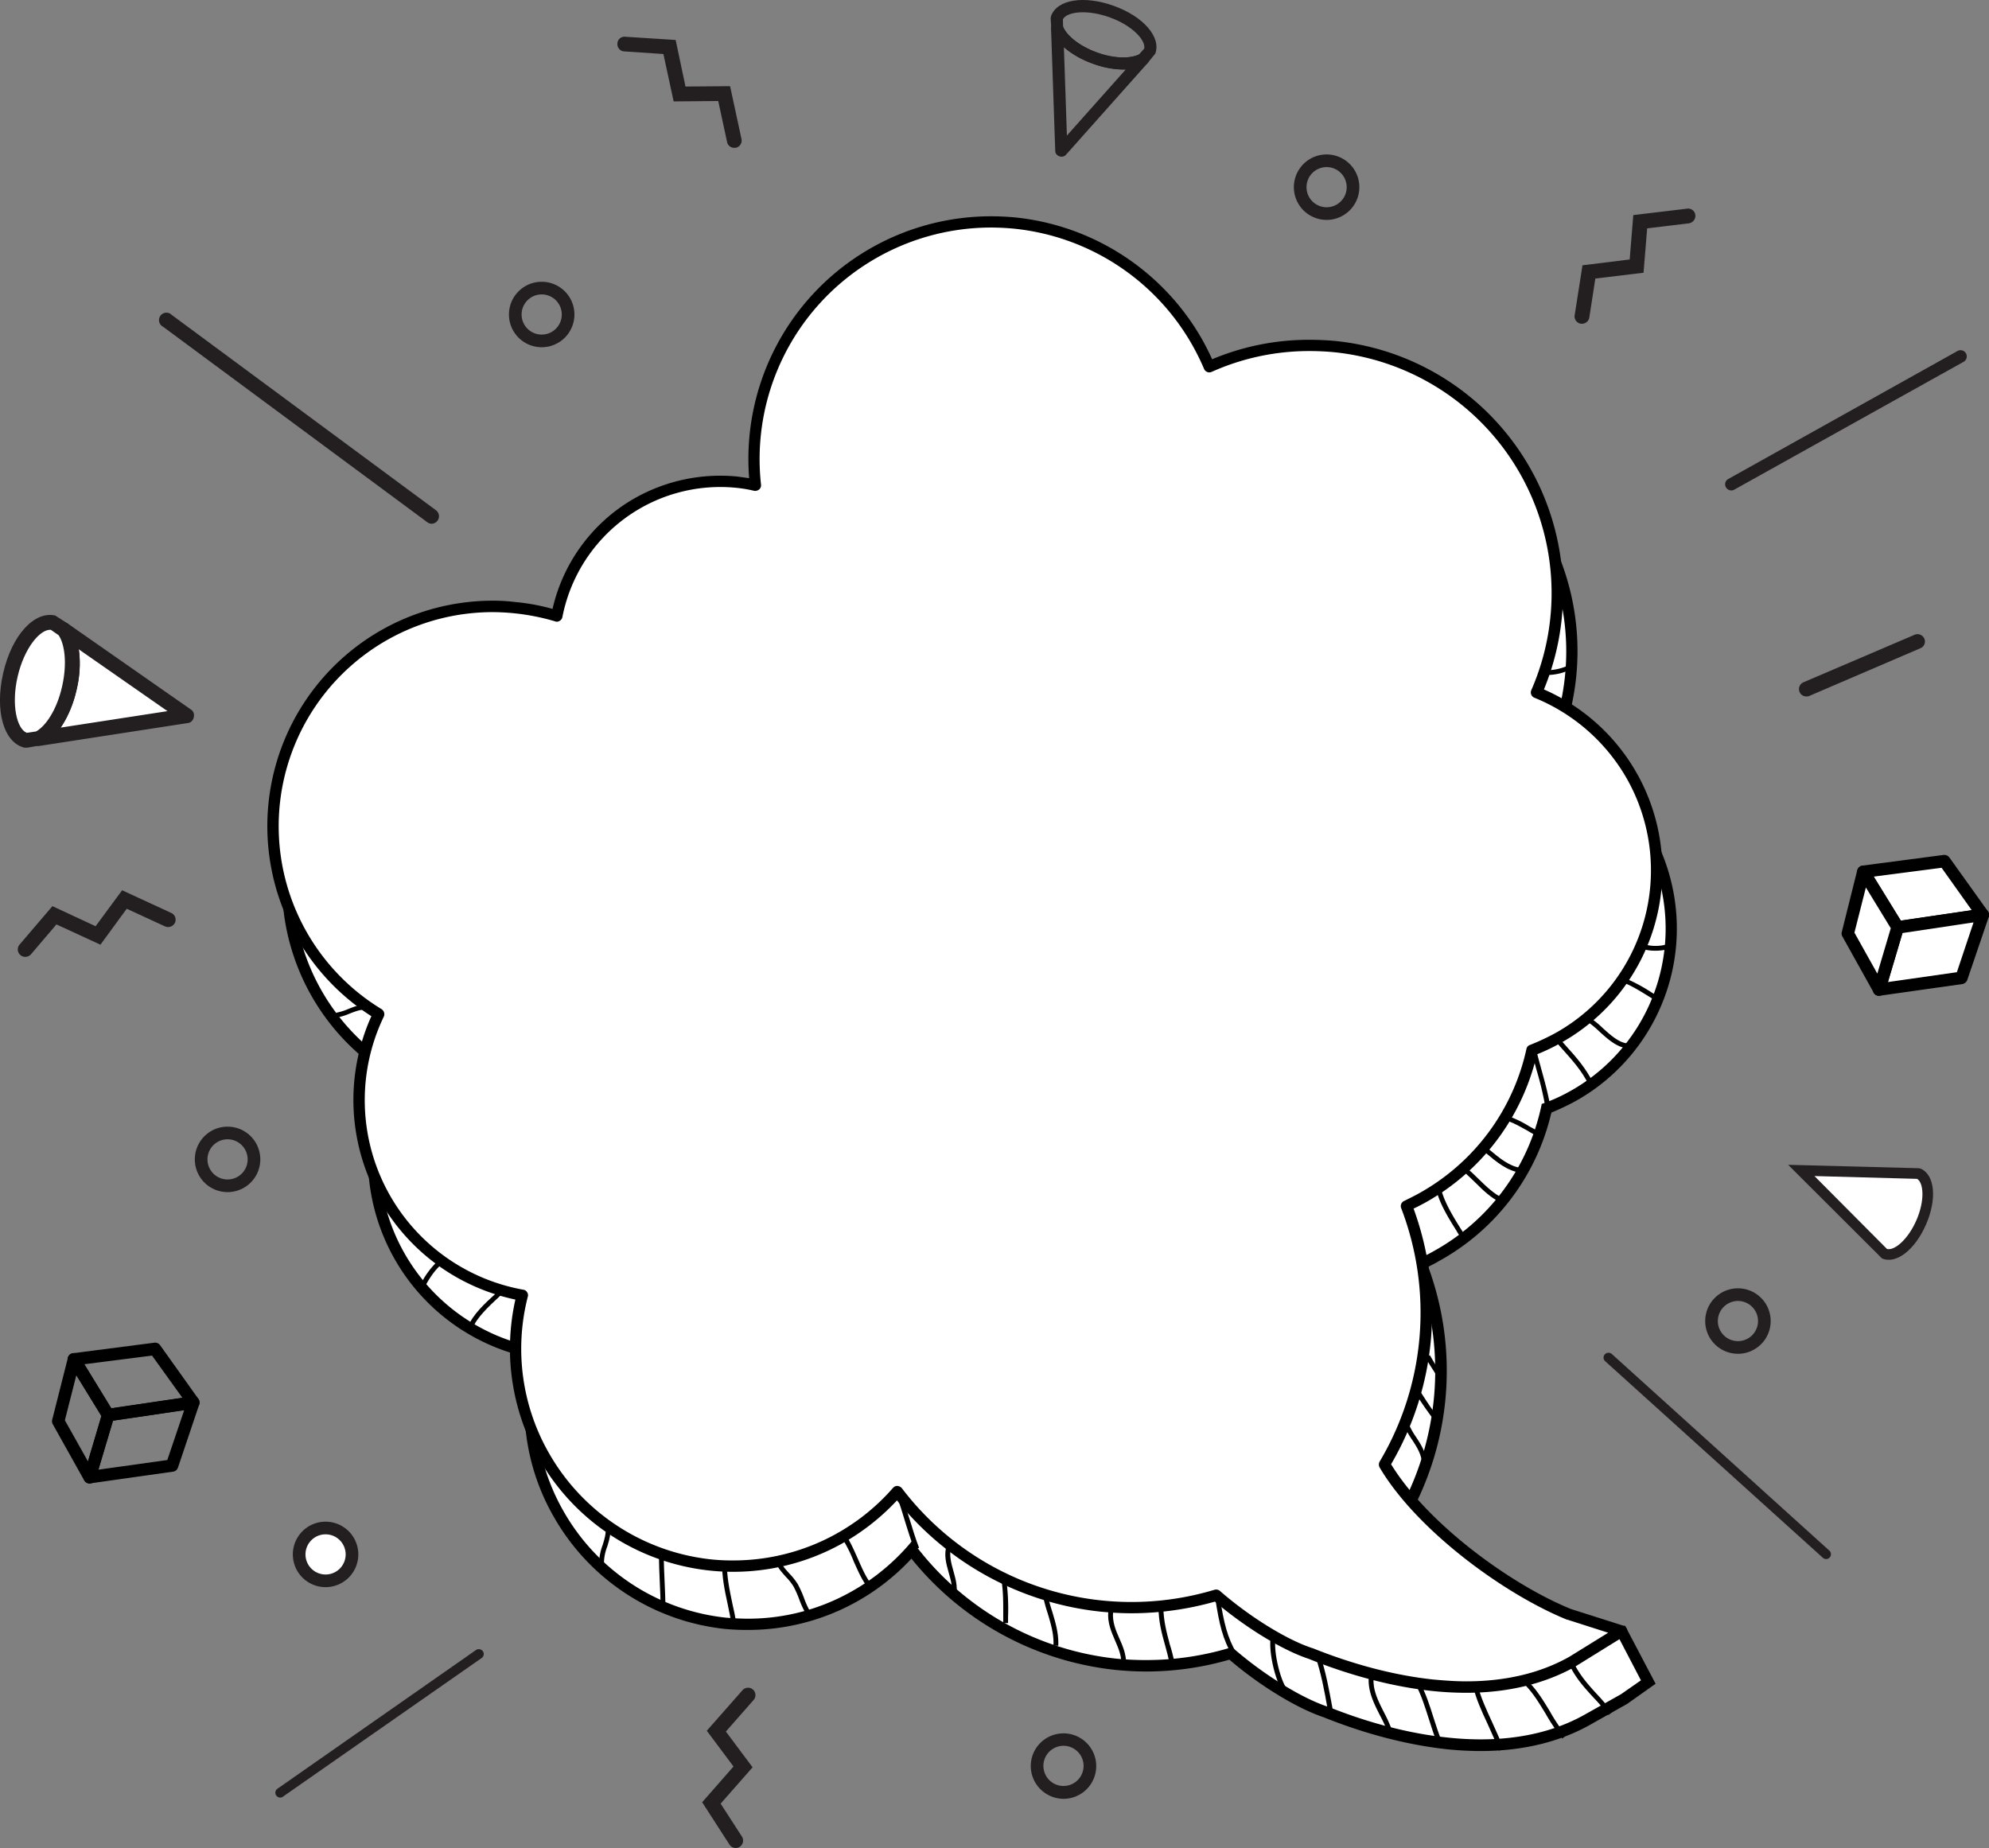 <svg xmlns="http://www.w3.org/2000/svg" width="990.3" height="920.2" viewBox="0 0 990.3 920.2">
  <rect x="0" y="0" width="990.3" height="920.2" fill="#808080" stroke="none"/>
  <title>nbanner56_307929310</title>
  <g id="Layer_2" data-name="Layer 2">
    <g id="nbanner56_307929310">
      <g>
        <path d="M214.9,260.8a3.8,3.8,0,0,0,2.9-1.5,3.7,3.7,0,0,0-.7-5.2L85.5,156.8a3.7,3.7,0,1,0-4.3,5.9L212.7,260A3.7,3.7,0,0,0,214.9,260.8Z" fill="#231f20"/>
        <path d="M139.5,895.1a2.4,2.4,0,0,0,1.4-.5l98.9-69a2.4,2.4,0,0,0,.6-3.4,2.5,2.5,0,0,0-3.4-.6l-98.9,69.1a2.4,2.4,0,0,0-.6,3.3A2.6,2.6,0,0,0,139.5,895.1Z" fill="#231f20"/>
        <path d="M862,244.2a2.8,2.8,0,0,0,1.5-.4l113.9-63.5a3.1,3.1,0,1,0-3-5.4L860.5,238.5a3,3,0,0,0-1.2,4.1A3.2,3.2,0,0,0,862,244.2Z" fill="#231f20"/>
        <path d="M909.2,776.3a2.2,2.2,0,0,0,1.8-.8,2.4,2.4,0,0,0-.2-3.4L802.5,674.2a2.5,2.5,0,0,0-3.5.2,2.4,2.4,0,0,0,.2,3.4l108.4,97.9A2.3,2.3,0,0,0,909.2,776.3Z" fill="#231f20"/>
        <path d="M787.7,161.2a3.7,3.7,0,0,0,3.6-3.1l3-19.4,24-2.9,1.8-22.1,20.8-2.5a3.8,3.8,0,0,0,3.2-4.1,3.6,3.6,0,0,0-4.1-3.2l-26.8,3.2-1.8,22.1-23.5,2.9L784,157a3.7,3.7,0,0,0,3.1,4.2Z" fill="#231f20"/>
        <path d="M10.6,475.9a3.8,3.8,0,0,0,4.8-.7l12.7-14.9L50,470.4l13.1-17.9,19.1,8.8a3.8,3.8,0,0,0,4.9-1.8,3.7,3.7,0,0,0-1.8-4.9L60.8,443.3,47.6,461.2l-21.5-10L9.7,470.4a3.7,3.7,0,0,0,.5,5.2Z" fill="#231f20"/>
        <path d="M365.6,73.6h.7a3.7,3.7,0,0,0,2.9-4.3l-5.7-26.4-22.2.2-4.9-23.2-25.1-1.6a3.5,3.5,0,0,0-3.9,3.4,3.6,3.6,0,0,0,3.4,3.9l19.5,1.3,5.1,23.6,22.2-.2L362,70.7A3.6,3.6,0,0,0,365.6,73.6Z" fill="#231f20"/>
        <path d="M363.6,919a3.7,3.7,0,0,0,4.7.6,3.7,3.7,0,0,0,1.1-5.1l-10.6-16.4L374.7,880l-13.3-17.8,13.8-15.7a3.7,3.7,0,0,0-.3-5.2,3.7,3.7,0,0,0-5.2.3l-17.8,20.2,13.3,17.8-15.6,17.8,13.6,21.1Z" fill="#231f20"/>
        <g>
          <path d="M934.9,621l-38-38.2,53.8,1.5h4.5c5.5,2.3,6.1,13.2,1.4,24.2s-13.1,18-18.5,15.6Z" fill="#fff"/>
          <path d="M937,626.6,890.3,580l65,1.7,1,.2c7,3.1,8.2,15,2.7,27.7S944.1,629.7,937,626.6Zm-33.6-41,36.1,36.3c3.7,1,10.5-4.7,14.7-14.4s3.6-18.5.3-20.5Z" fill="#231f20"/>
        </g>
        <g>
          <g>
            <path d="M93.1,356.4,19.2,367.7c6.3-3.2,12.5-12.7,15.3-24.9s1.6-23.5-2.7-29.2Z" fill="#fff"/>
            <path d="M29.2,311.1a3.6,3.6,0,0,1,4.7-.5l61.3,42.8c2.5,1.7,1.4,6.2-1.5,6.6L19.8,371.4a3.8,3.8,0,0,1-4.1-2.6,3.7,3.7,0,0,1,1.9-4.4c4.6-2.3,10.5-10.2,13.3-22.5s1.1-21.9-2-26a3.9,3.9,0,0,1-.7-3.1A4.2,4.2,0,0,1,29.2,311.1Zm1,51.2,53.2-8.2L39.2,323.3a52.8,52.8,0,0,1-1.1,20.3A56.1,56.1,0,0,1,30.2,362.3Z" fill="#231f20"/>
          </g>
          <g>
            <path d="M31.8,313.6c4.3,5.7,5.6,17,2.7,29.2s-9,21.7-15.3,24.9l-6.1,1C5,366.8,1.5,352.1,5.2,336s13.4-27.8,21.5-25.9Z" fill="#fff"/>
            <path d="M27.5,306.5l6.4,4.1.8.8c5.2,6.8,6.4,19.1,3.4,32.2S28.5,367.2,20.9,371l-7.3,1.3H12.2C1.8,369.8-2.7,353.9,1.6,335.1S17.1,304.1,27.5,306.5ZM18,364.2c4.6-2.6,10.2-10.4,12.9-22.3s1.2-21.3-1.7-25.6l-3.9-2.7c-5.3-.4-13.2,9-16.5,23.2s-.4,26.1,4.5,28.1Z" fill="#231f20"/>
          </g>
        </g>
        <g>
          <path d="M571.4,27.6a3,3,0,0,1-.1,3.9L530.7,77.1c-1.7,1.9-5.2.6-5.3-1.8l-2.1-61.1a3.1,3.1,0,0,1,2.5-3.1,3,3,0,0,1,3.4,1.9c1.4,4,7.2,9.5,16.9,13.1s17.8,2.9,21.4.8a3,3,0,0,1,2.6-.3A3.8,3.8,0,0,1,571.4,27.6Zm-41.7-4.1,1.5,44,29.3-32.9a43.4,43.4,0,0,1-16.4-2.9A45.3,45.3,0,0,1,529.7,23.5Z" fill="#231f20"/>
          <path d="M575.2,26.7l-3.9,4.8-.8.6c-6,3.5-16.1,3.3-26.4-.4s-18.2-10.1-20.6-16.6l-.4-6,.2-1.1c3-8.3,16.4-10.4,31.2-5.1S578.2,18.5,575.2,26.7ZM529.3,13.4c1.7,4,7.4,9.3,16.8,12.7s17.2,2.9,21,1l2.6-2.9c.8-4.3-6.1-11.6-17.3-15.6s-21.2-2.8-23.2,1Z" fill="#231f20"/>
        </g>
        <path d="M513.2,879.3a16.3,16.3,0,1,1,16.3,16.4A16.4,16.4,0,0,1,513.2,879.3Zm6.3,0a10,10,0,1,0,10-10A10,10,0,0,0,519.5,879.3Z" fill="#231f20"/>
        <path d="M849,657.8a16.3,16.3,0,1,1,16.3,16.3A16.3,16.3,0,0,1,849,657.8Zm6.3,0a10,10,0,1,0,10-10A10,10,0,0,0,855.3,657.8Z" fill="#231f20"/>
        <path d="M97,577.3a16.3,16.3,0,1,1,16.3,16.3A16.3,16.3,0,0,1,97,577.3Zm6.3,0a10,10,0,1,0,10-10A10,10,0,0,0,103.3,577.3Z" fill="#231f20"/>
        <path d="M253.4,156.6a16.3,16.3,0,1,1,16.3,16.3A16.3,16.3,0,0,1,253.4,156.6Zm6.3,0a10,10,0,1,0,10-10A10,10,0,0,0,259.7,156.6Z" fill="#231f20"/>
        <path d="M162.1,790.3A16.3,16.3,0,1,0,145.8,774,16.3,16.3,0,0,0,162.1,790.3Z" fill="#231f20"/>
        <path d="M162.1,764a10,10,0,1,1-10,10A10,10,0,0,1,162.1,764Z" fill="#fff"/>
        <path d="M644.2,93.2a16.3,16.3,0,1,1,16.3,16.3A16.3,16.3,0,0,1,644.2,93.2Zm6.3,0a10,10,0,1,0,10-10A10,10,0,0,0,650.5,93.2Z" fill="#231f20"/>
        <path d="M899.4,346.8a4,4,0,0,0,1.5-.3l55.2-23.7a3.6,3.6,0,0,0,2-4.8,3.7,3.7,0,0,0-4.9-1.9L898,339.7a3.7,3.7,0,0,0-2,4.9A3.7,3.7,0,0,0,899.4,346.8Z" fill="#231f20"/>
        <g>
          <g>
            <polygon points="968.1 428.8 927.8 434.1 944.8 461.8 987.2 455.5 968.1 428.8" fill="#fff"/>
            <path d="M990.1,456.7a3.5,3.5,0,0,1-2.4,1.9l-42.4,6.3a3.1,3.1,0,0,1-3.1-1.5l-17.1-27.7a3.2,3.2,0,0,1-.1-3,2.9,2.9,0,0,1,2.4-1.7l40.3-5.3a3.2,3.2,0,0,1,2.9,1.3l19.1,26.7a3.5,3.5,0,0,1,.6,1.4A3,3,0,0,1,990.1,456.7Zm-57.2-20.2,13.5,21.9,35.3-5.2-15-21.1Z"/>
          </g>
          <g>
            <polygon points="944.8 461.8 935.6 492.8 976.6 486.9 987.2 455.5 944.8 461.8" fill="#fff"/>
            <path d="M990.2,456.5l-10.7,31.4A3.2,3.2,0,0,1,977,490l-41,5.8a3,3,0,0,1-2.8-1,3.1,3.1,0,0,1-.6-2.9l9.3-31a3.1,3.1,0,0,1,2.5-2.2l42.4-6.2a3,3,0,0,1,2.8,1,3.3,3.3,0,0,1,.7,1.6A6.6,6.6,0,0,1,990.2,456.5ZM940,489l34.3-4.9,8.3-24.8-35.4,5.3Z"/>
          </g>
          <g>
            <polygon points="927.8 434.1 920 464.8 935.6 492.8 944.8 461.8 927.8 434.1" fill="#fff"/>
            <path d="M947.8,462.7l-9.2,30.9a3.1,3.1,0,0,1-2.7,2.2,2.9,2.9,0,0,1-3-1.5l-15.6-28a2.9,2.9,0,0,1-.3-2.2l7.7-30.8a3.2,3.2,0,0,1,5.7-.9l17.1,27.8a3.4,3.4,0,0,1,.4,1.2A6.2,6.2,0,0,1,947.8,462.7Zm-24.5,1.7,11.4,20.4,6.7-22.6L929,441.9Z"/>
          </g>
        </g>
        <g>
          <path d="M99.1,699.6a2.8,2.8,0,0,1-2.4,1.8l-42.4,6.3a3.1,3.1,0,0,1-3.1-1.5l-17-27.7a3,3,0,0,1,2.2-4.7l40.3-5.2a3.1,3.1,0,0,1,3,1.2l19.1,26.8a2.9,2.9,0,0,1,.5,1.3A3.3,3.3,0,0,1,99.1,699.6ZM42,679.3l13.4,21.9L90.8,696,75.7,675Z"/>
          <path d="M99.2,699.3,88.6,730.8a3,3,0,0,1-2.5,2l-41,5.8a2.9,2.9,0,0,1-2.8-1,3.1,3.1,0,0,1-.6-2.9l9.2-31a2.9,2.9,0,0,1,2.5-2.1l42.4-6.3a2.8,2.8,0,0,1,2.8,1.1,2.6,2.6,0,0,1,.7,1.5A2.2,2.2,0,0,1,99.2,699.3ZM49,731.8,83.3,727l8.4-24.8-35.4,5.2Z"/>
          <path d="M56.8,705.5l-9.2,31a3.3,3.3,0,0,1-2.6,2.2,3.2,3.2,0,0,1-3.1-1.6L26.3,709.2a3.1,3.1,0,0,1-.3-2.3l7.8-30.8a3.1,3.1,0,0,1,2.5-2.3,3.2,3.2,0,0,1,3.2,1.5l17,27.7a2.8,2.8,0,0,1,.4,1.2A2,2,0,0,1,56.8,705.5Zm-24.5,1.7,11.5,20.5,6.7-22.6L38,684.8Z"/>
        </g>
        <g>
          <g>
            <path d="M147.3,410.6a109.4,109.4,0,0,1,116.5-79.1,118.7,118.7,0,0,1,20.7,4.2,82.7,82.7,0,0,1,89.7-66.6,73.4,73.4,0,0,1,9.2,1.5,118,118,0,0,1,220.2-70.7,126.3,126.3,0,0,1,5.7,11.7A123.3,123.3,0,0,1,772.2,373.8a95.4,95.4,0,0,1,11,171.9,88.4,88.4,0,0,1-13.2,6.2,111.6,111.6,0,0,1-54.9,73.6c-2.5,1.4-5,2.7-7.6,3.9a147.4,147.4,0,0,1-10.9,128.8c15.8,26.7,50.2,54,79.7,69l2.9-11,28.3-3.7,13.2,25-12.1,8.6L790,856.5c-18.9,10.6-42.2,14.5-69.4,11.7-19.2-2.1-40.2-7.5-60.8-15.8-13.3-4.4-32.3-16.3-47-29.1A146.7,146.7,0,0,1,454,771.7,111.3,111.3,0,0,1,425.3,795a107,107,0,0,1-64.1,13.2,108.3,108.3,0,0,1-93.9-134.3,98.7,98.7,0,0,1-71.5-140,109.4,109.4,0,0,1-48.5-123.3Z" fill="#fff"/>
            <path d="M720.3,871c-19.4-2.1-40.7-7.6-61.5-16-13.1-4.4-31.7-15.7-46.7-28.6a148.7,148.7,0,0,1-41.5,5.9c-5.1,0-10.3-.3-15.3-.8a150.9,150.9,0,0,1-101.5-55.4,110.9,110.9,0,0,1-81.3,35.5h0a113.7,113.7,0,0,1-11.6-.5,111.6,111.6,0,0,1-85.5-56.4,109.6,109.6,0,0,1-11.5-78.6A101.5,101.5,0,0,1,192.2,535a112.3,112.3,0,0,1,60.2-206.9,114.6,114.6,0,0,1,11.7.6,110.4,110.4,0,0,1,18.2,3.5,85.6,85.6,0,0,1,92.2-65.9l5.7.8A120.9,120.9,0,0,1,500.5,136.7q6.3,0,12.6.6A121.1,121.1,0,0,1,606,198.5a92.5,92.5,0,0,1,4.8,9.4,123.4,123.4,0,0,1,48.3-9.8c4.4,0,8.8.3,13.2.7A126.1,126.1,0,0,1,775.9,372.3a98.6,98.6,0,0,1,46.5,42.1,98.4,98.4,0,0,1-37.8,133.8,123.1,123.1,0,0,1-12.2,5.8,113.5,113.5,0,0,1-55.9,73.9c-1.8,1.1-3.7,2-5.4,2.9a149.8,149.8,0,0,1-11.2,127.3c16,26,49,51.3,74.6,65l2.5-9.4,32.1-4.2,15.2,28.9-14.1,10L791.4,859c-15.3,8.5-33.5,12.9-54.2,12.9A165.3,165.3,0,0,1,720.3,871ZM817,836.7l-11-21.1-24.5,3.2-3.4,12.5-3-1.6c-28.1-14.2-64-41.4-81-70.1l-.8-1.4.8-1.5a144.8,144.8,0,0,0,10.8-126.3l-1-2.5,2.4-1.1c2.4-1.1,4.9-2.3,7.5-3.8a108.2,108.2,0,0,0,53.5-71.8l.3-1.5,1.4-.5a87.1,87.1,0,0,0,12.8-5.9,92.7,92.7,0,0,0,35.7-126.2,92.9,92.9,0,0,0-46.3-40.7l-2.7-1.1,1.2-2.6a120.6,120.6,0,0,0-98-168.3q-6.3-.6-12.6-.6a119.8,119.8,0,0,0-48.6,10.3l-2.7,1.2-1.1-2.6a100.2,100.2,0,0,0-5.6-11.4,115.3,115.3,0,0,0-88.6-58.4q-6-.6-12-.6a115.2,115.2,0,0,0-114.3,128l.4,3.9-3.8-.9c-3-.6-6-1.1-8.9-1.4a80.2,80.2,0,0,0-47.2,9.7,79.2,79.2,0,0,0-39.4,54.6l-.6,3.1-3-.9a113,113,0,0,0-20.2-4.1,103.1,103.1,0,0,0-11.1-.5,107.4,107.4,0,0,0-51.9,13.5,106.8,106.8,0,0,0-3.3,184.2l2.2,1.3-1.1,2.3a96,96,0,0,0,69.5,136l3,.6-.8,2.9A104.7,104.7,0,0,0,280.3,752a105.9,105.9,0,0,0,81.2,53.5c3.7.3,7.4.5,11,.5h0a104.4,104.4,0,0,0,51.4-13.5,107.1,107.1,0,0,0,28-22.6l2.2-2.6,2.1,2.7a144.8,144.8,0,0,0,99.6,55.9,146.6,146.6,0,0,0,14.8.7,144.5,144.5,0,0,0,41.4-6l1.5-.4,1.1,1c14.8,12.8,33.3,24.2,46.1,28.5h.2c20.3,8.2,41.1,13.6,60,15.5a154,154,0,0,0,16.3.9c19.7,0,37-4.1,51.4-12.1l18.5-10.4Z"/>
          </g>
          <g>
            <path d="M713.4,839.2c27.1,2.8,50.5-1.1,69.3-11.6l24.7-15.4-26.1-8.4c-31.6-12.8-73.9-44.1-92-74.6a147,147,0,0,0,10.9-128.8c2.6-1.2,5.2-2.5,7.7-3.9a111.9,111.9,0,0,0,54.9-73.6,112.3,112.3,0,0,0,13.2-6.1,95.6,95.6,0,0,0-11-172A123.3,123.3,0,0,0,664.7,172.6a122.1,122.1,0,0,0-62.6,10,106,106,0,0,0-5.8-11.7,118,118,0,0,0-220.2,70.7,70.6,70.6,0,0,0-9.2-1.5,82.8,82.8,0,0,0-89.7,66.6,119.5,119.5,0,0,0-20.6-4.2,109.4,109.4,0,0,0-68.1,202.4,98.7,98.7,0,0,0,71.6,140,107,107,0,0,0,10.5,79.5A108.1,108.1,0,0,0,418,766a106.1,106.1,0,0,0,28.7-23.3,146.8,146.8,0,0,0,158.9,51.6c14.6,12.8,33.7,24.7,47,29.1C673.2,831.7,694.2,837.2,713.4,839.2Z" fill="#fff"/>
            <path d="M713.1,842c-19.5-2.1-40.7-7.6-61.5-16-13.1-4.3-31.7-15.7-46.7-28.5a152.9,152.9,0,0,1-41.5,5.8c-5.2,0-10.3-.3-15.4-.8a150.3,150.3,0,0,1-101.4-55.4,112.8,112.8,0,0,1-27.2,21.4A111.2,111.2,0,0,1,256.6,647.1,101.6,101.6,0,0,1,184.9,506a112.7,112.7,0,0,1-37.5-39.8,112.3,112.3,0,0,1,43.1-152.8,112.6,112.6,0,0,1,54.6-14.3,90.8,90.8,0,0,1,11.7.7,101.8,101.8,0,0,1,18.3,3.4,85.2,85.2,0,0,1,41.6-55.5,86.4,86.4,0,0,1,50.5-10.4l5.8.8A120.8,120.8,0,0,1,493.2,107.7q6.3,0,12.6.6a121.3,121.3,0,0,1,93,61.2c1.7,3.1,3.3,6.2,4.7,9.4a123.8,123.8,0,0,1,48.4-9.7c4.3,0,8.8.2,13.1.6A126.1,126.1,0,0,1,768.7,343.3a98.3,98.3,0,0,1,8.6,175.9,95.8,95.8,0,0,1-12.1,5.8,113.9,113.9,0,0,1-55.9,74c-1.9,1-3.7,2-5.5,2.8a151.7,151.7,0,0,1,8.7,64.4,148.9,148.9,0,0,1-19.9,62.9c18.3,29.8,59.6,59.9,89.6,72.1l26.1,8.3a2.8,2.8,0,0,1,1.9,2.3,3.1,3.1,0,0,1-1.3,2.8l-24.7,15.3c0,.1,0,.1-.1.1-15.3,8.5-33.5,12.9-54.1,12.9A163.8,163.8,0,0,1,713.1,842Zm87.6-29-20.3-6.5h-.2c-31.3-12.7-74.8-44.5-93.3-75.8a3,3,0,0,1,0-2.9,145.2,145.2,0,0,0,10.7-126.3,2.8,2.8,0,0,1,1.5-3.5c2.4-1.2,4.9-2.4,7.4-3.8A108.7,108.7,0,0,0,760,522.3a2.6,2.6,0,0,1,1.8-2,113.8,113.8,0,0,0,12.8-6,92.8,92.8,0,0,0,35.6-126.2,93.4,93.4,0,0,0-46.3-40.7,2.8,2.8,0,0,1-1.5-1.5,2.8,2.8,0,0,1,0-2.2,120.6,120.6,0,0,0-97.9-168.3q-6.3-.6-12.6-.6a118.7,118.7,0,0,0-48.7,10.4,2.8,2.8,0,0,1-2.2,0,2.8,2.8,0,0,1-1.5-1.5,120.3,120.3,0,0,0-5.6-11.4,115.4,115.4,0,0,0-88.7-58.4q-6-.6-12-.6a115.3,115.3,0,0,0-114.3,128,2.7,2.7,0,0,1-.9,2.4,3.2,3.2,0,0,1-2.5.7,66.1,66.1,0,0,0-8.9-1.5A80.1,80.1,0,0,0,280,307.3a2.6,2.6,0,0,1-1.3,1.8,2.4,2.4,0,0,1-2.3.3,111.1,111.1,0,0,0-31.3-4.6A106.6,106.6,0,0,0,190,502.5a3,3,0,0,1,1.1,3.7,95.9,95.9,0,0,0,69.5,136,2.5,2.5,0,0,1,1.8,1.2,2.5,2.5,0,0,1,.4,2.2A104.6,104.6,0,0,0,273,723a106,106,0,0,0,81.3,53.5,100.1,100.1,0,0,0,11,.5,105.5,105.5,0,0,0,79.3-36.1,2.8,2.8,0,0,1,2.2-1A3.3,3.3,0,0,1,449,741a143.6,143.6,0,0,0,155.7,50.6,2.9,2.9,0,0,1,2.7.6c14.7,12.8,33.2,24.3,46.1,28.5h.1c20.4,8.2,41.1,13.6,60.1,15.6,5.5.5,11,.9,16.3.9,19.6,0,36.9-4.1,51.3-12.2Z"/>
          </g>
          <path d="M167.7,506.7a31.9,31.9,0,0,0,6.4-2c2.6-1,5-2,7.9-2v-2.4c-3.4,0-6.1,1.1-8.8,2.2a28.8,28.8,0,0,1-5.9,1.8Z"/>
          <path d="M211.2,641.3c2.6-4.8,5-8.6,8.6-11.7l-1.6-1.9a41,41,0,0,0-9.1,12.5Z"/>
          <path d="M235.4,661.3c1.9-5.2,8.2-11,12.8-15.3l2.2-2-1.7-1.7-2.1,2c-5.1,4.6-11.4,10.5-13.5,16.2Z"/>
          <path d="M298.3,778.4h2.4a23,23,0,0,1,1.6-8.2c1-3.2,2-6.6,1.6-10.5l-2.4.3c.4,3.4-.5,6.3-1.5,9.5A26.1,26.1,0,0,0,298.3,778.4Z"/>
          <path d="M331.3,800.9c0-4.5-.2-8.9-.4-13.3s-.4-8.7-.4-13.2h-2.4c0,4.5.2,9,.4,13.4s.4,8.7.4,13.1Z"/>
          <path d="M364.3,809.2l2.4-.4c-.6-3.7-1.3-7.1-2.1-10.5-1.4-6.8-2.8-13.2-2.7-20.7h-2.4c-.1,7.7,1.3,14.3,2.8,21.2C363,802.1,363.7,805.6,364.3,809.2Z"/>
          <path d="M401.5,804l2-1.3a43.9,43.9,0,0,1-3.3-7.3,55.8,55.8,0,0,0-3-6.6,32.2,32.2,0,0,0-4.1-5.2c-2.1-2.3-4.3-4.7-4.7-7l-2.4.4c.6,3,3,5.6,5.3,8.2a26.6,26.6,0,0,1,3.8,4.8,52,52,0,0,1,2.8,6.3A44.9,44.9,0,0,0,401.5,804Z"/>
          <path d="M431.3,789.5l2-1.4c-2.3-3.1-4.1-7.2-6-11.5s-4.1-9.4-6.9-13.4l-2,1.4a69.3,69.3,0,0,1,6.7,13C427.1,782,428.9,786.2,431.3,789.5Z"/>
          <path d="M455.3,771.6l2.3-.9c-1.7-4.4-3.1-8.9-4.4-13.2s-2.8-8.8-4.5-13.4l-2.2.9c1.7,4.5,3,8.9,4.3,13.2S453.6,767.1,455.3,771.6Z"/>
          <path d="M476.2,793.9c.6-4.2-.5-8-1.5-11.6s-2.4-8.1-1-12.4l-2.3-.7c-1.6,5-.3,9.4.9,13.7s2,7,1.5,10.6Z"/>
          <path d="M499.5,808.2h2.4v-2.9a110.9,110.9,0,0,0-.8-18.2l-2.4.3c.9,5.8.8,12,.8,17.9Z"/>
          <path d="M526.9,819.5c.3-6-1.4-11.6-3-17a74.8,74.8,0,0,1-2.7-10.6l-2.4.3a77,77,0,0,0,2.8,11c1.6,5.4,3.2,10.6,2.9,16.2Z"/>
          <path d="M560.7,828.3c0-4.7-1.7-8.7-3.4-12.5s-3.6-8.3-3.1-13.1l-2.4-.3c-.5,5.4,1.4,9.9,3.3,14.3s3.2,7.4,3.2,11.6Z"/>
          <path d="M582.4,828.5l2.4-.5q-1-4.9-2.4-9.3c-1.6-6-3.1-11.6-3.2-18.6h-2.4c0,7.3,1.6,13.1,3.3,19.2C580.9,822.2,581.7,825.2,582.4,828.5Z"/>
          <path d="M613.6,824.5l2.1-1.2c-4.7-8.1-6.3-15-8.4-28.2l-2.3.4C607.1,809,608.7,816,613.6,824.5Z"/>
          <path d="M639,842.7l1.9-1.5c-3.7-4.6-7.6-21.5-5.4-27l-2.3-.9C630.7,819.6,634.8,837.4,639,842.7Z"/>
          <path d="M661.3,852.7l2.4-.5-.4-2.3c-1.6-8.6-3.2-17.6-6.1-26l-2.3.8c2.8,8.2,4.5,17.1,6,25.7Z"/>
          <path d="M800.8,854l1.9-1.5a111.3,111.3,0,0,0-7.5-8.8c-4.5-4.9-8.7-9.6-11.7-15.9l-2.2,1c3.1,6.7,7.7,11.7,12.1,16.5A91.4,91.4,0,0,1,800.8,854Z"/>
          <path d="M777.9,865.7l1.8-1.6a85.4,85.4,0,0,1-8-11.9c-3.3-5.4-6.6-11-11.4-15.5l-1.6,1.7c4.5,4.3,7.7,9.8,10.9,15A91.4,91.4,0,0,0,777.9,865.7Z"/>
          <path d="M746.3,871.7l2.3-.7c-1.5-4.4-3.7-9.1-5.7-13.5-2.9-6.3-5.9-12.8-7.2-18.6l-2.3.5c1.3,6.1,4.3,12.7,7.3,19.1C742.7,862.9,744.8,867.5,746.3,871.7Z"/>
          <path d="M715.3,867.4l2.3-.9c-1.5-3.8-2.7-7.6-3.9-11.3-1.9-6.1-3.9-12.3-7.1-18.2l-2.1,1.1c3.1,5.7,4.9,11.6,6.9,17.8C712.6,859.7,713.8,863.5,715.3,867.4Z"/>
          <path d="M690.8,862.1l2.2-.8a79.7,79.7,0,0,0-3.8-8.4c-3.3-6.5-6.4-12.5-5-19.5l-2.4-.5c-1.5,7.8,1.9,14.6,5.2,21.1A85,85,0,0,1,690.8,862.1Z"/>
          <path d="M708,728.6l2.4-.2c-.4-5.2-2.9-9.1-5.4-12.9a34.5,34.5,0,0,1-4.3-8.3l-2.3.7a37.4,37.4,0,0,0,4.6,8.9C705.4,720.5,707.7,724,708,728.6Z"/>
          <path d="M714.3,707.5l1.9-1.5c-3.4-4.3-6.6-9.3-9.6-14l-2.1,1.3A161.9,161.9,0,0,0,714.3,707.5Z"/>
          <path d="M715,684.5l2-1.4c-1.8-2.7-3.6-5.6-5.1-8.3l-2.2,1.1C711.3,678.8,713.2,681.7,715,684.5Z"/>
          <path d="M727.1,616l2-1.2a32.1,32.1,0,0,0-1.9-3.1c-4.1-6.6-8.7-14.1-10-21.1l-2.4.4c1.4,7.5,6.2,15.2,10.4,21.9C725.8,614,726.5,615,727.1,616Z"/>
          <path d="M747.3,598.8l1-2.2c-4.5-2.1-8.4-5.9-12.2-9.6-1.9-1.9-3.9-3.8-6-5.6l-1.5,1.9c1.9,1.6,3.9,3.6,5.8,5.4C738.3,592.6,742.4,596.6,747.3,598.8Z"/>
          <path d="M757.4,584l.2-2.4c-6-.7-11.1-5-16-9.1l-2.3-1.9-1.5,1.8,2.2,1.9C745,578.5,750.6,583.2,757.4,584Z"/>
          <path d="M765.4,565.7l1.1-2.1-5-2.7a53.3,53.3,0,0,0-11.3-5.4l-.7,2.3c3.8,1.1,7.4,3.2,10.8,5.1C762,563.9,763.7,564.9,765.4,565.7Z"/>
          <path d="M770,554.8l2.4-.4c-1.1-8.1-3.1-15.1-5.1-22.4-.7-2.6-1.5-5.4-2.2-8.3l-2.4.6c.8,2.9,1.6,5.7,2.3,8.4A159.1,159.1,0,0,1,770,554.8Z"/>
          <path d="M791,540.2l2.2-1c-3.5-7.2-8.6-13-13.6-18.5l-3.1-3.5-1.8,1.6,3.1,3.5C782.9,528,787.7,533.3,791,540.2Z"/>
          <path d="M810.1,522l.3-2.4c-4.4-.5-8.2-3.9-12.2-7.5a47,47,0,0,0-7.5-6l-1.2,2a53.1,53.1,0,0,1,7.1,5.8C800.7,517.6,805,521.4,810.1,522Z"/>
          <path d="M824.1,498.1l1.2-2.1-2.8-1.7a85.1,85.1,0,0,0-14.3-7.6l-.8,2.2c4.8,1.8,9.4,4.7,13.9,7.5Z"/>
          <path d="M824.2,473.4a27.2,27.2,0,0,0,6.9-.9l-.7-2.4a21.1,21.1,0,0,1-12.2,0l-.7,2.4A25.2,25.2,0,0,0,824.2,473.4Z"/>
          <path d="M770.2,336.1a26.9,26.9,0,0,0,11.5-2.6l-1-2.1a25.6,25.6,0,0,1-11.9,2.3v2.4Z"/>
        </g>
      </g>
    </g>
  </g>
</svg>
